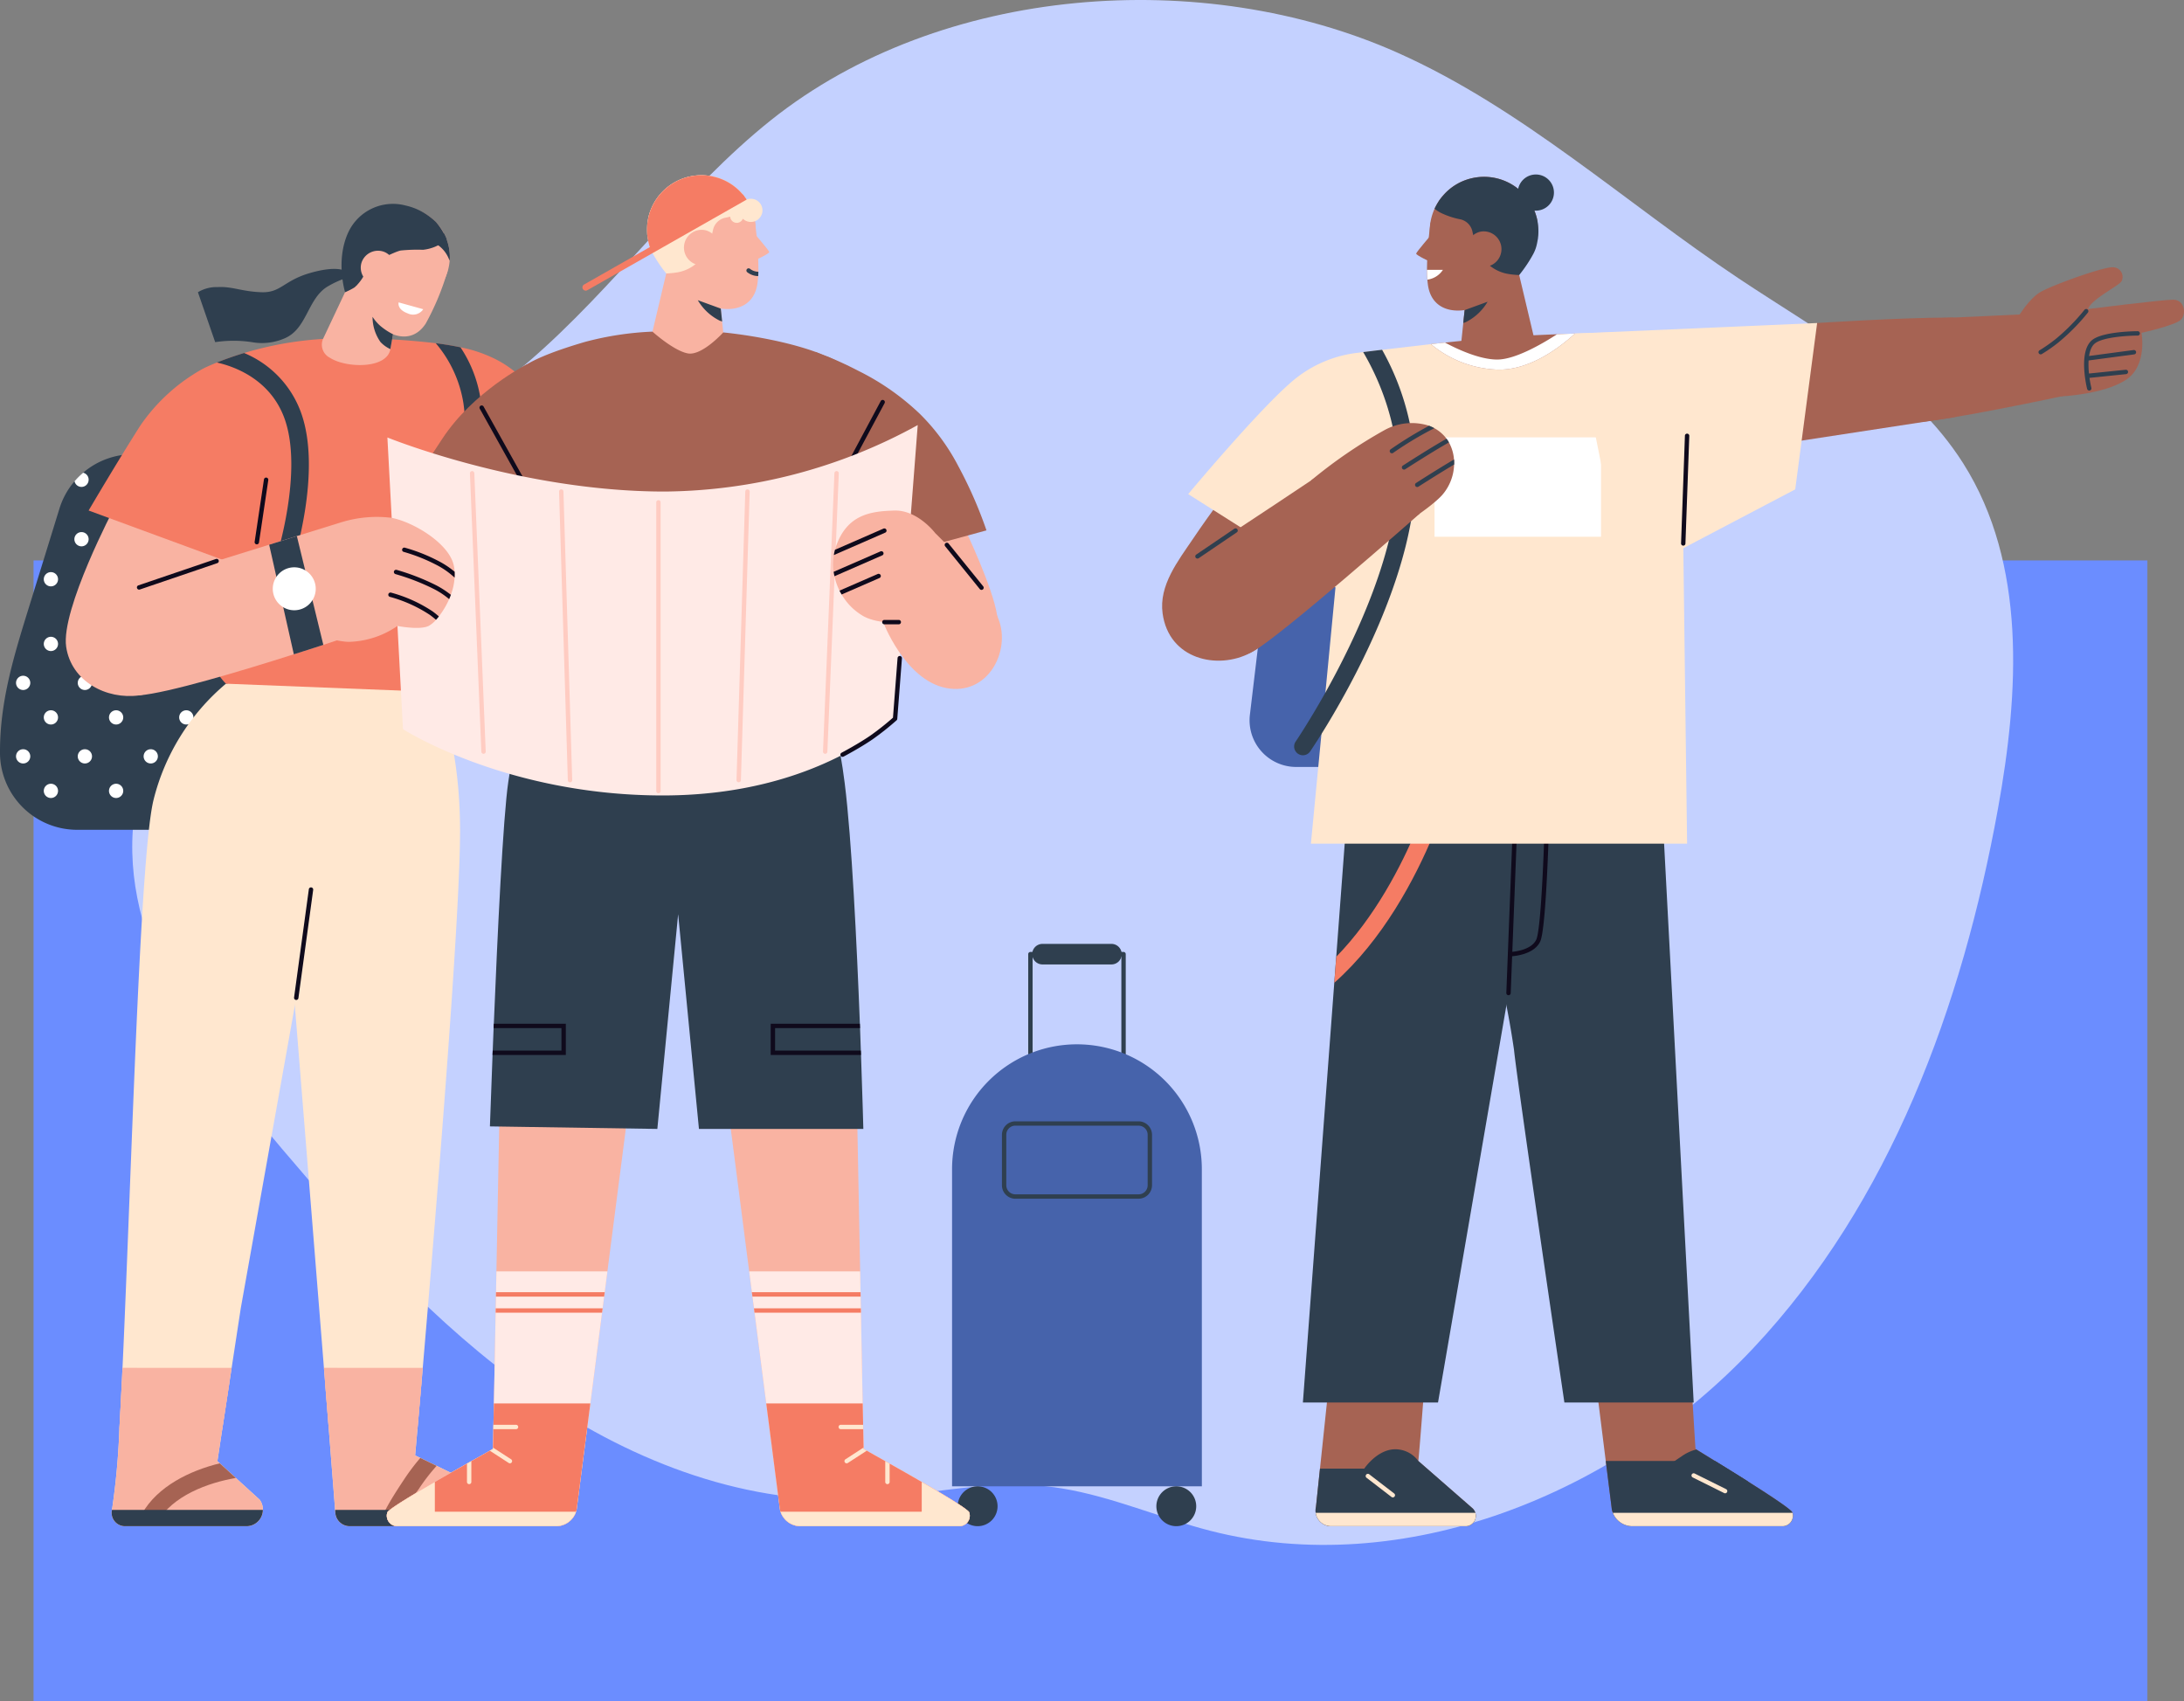 <svg xmlns="http://www.w3.org/2000/svg" xmlns:xlink="http://www.w3.org/1999/xlink" width="325.456" height="253.51" viewBox="0 0 325.456 253.51">
  <rect x="0" y="0" width="325.456" height="253.51" fill="#808080" stroke="none"/>
  <defs>
    <clipPath id="clip-path">
      <rect id="Rectángulo_38147" data-name="Rectángulo 38147" width="325.456" height="201.415" fill="none"/>
    </clipPath>
  </defs>
  <g id="_155" data-name="155" transform="translate(-1053.5 -3502.999)">
    <g id="Grupo_157610" data-name="Grupo 157610" transform="translate(793.5 258.32)">
      <g id="Grupo_85023" data-name="Grupo 85023">
        <rect id="Rectángulo_34651" data-name="Rectángulo 34651" width="315" height="170" transform="translate(265 3328.188)" fill="#6b8dff"/>
        <g id="Grupo_84254" data-name="Grupo 84254" transform="translate(267.564 3206.015)">
          <g id="Grupo_84000" data-name="Grupo 84000" transform="translate(12.141 38.664)">
            <path id="Trazado_118280" data-name="Trazado 118280" d="M150.733,260.461q-1.2-.2-2.42-.329c-9.524-1-19.038,1.6-28.608,1.95-17.246.633-34.142-6.148-48.252-16.087S45.68,223.081,34.517,209.919c-12-14.151-24.265-30.864-22.133-49.294,1.554-13.433,10.581-24.753,20.16-34.3,12.117-12.078,25.638-22.591,38.6-33.715,12.9-11.062,23.176-25.694,36.23-36.083,25.318-20.152,64.385-22.921,93.363-9.99,18.593,8.3,33.9,22.359,50.84,33.646,12.12,8.075,25.648,15.244,33.431,27.553,9.43,14.915,8.31,34.063,5.164,51.426-5.324,29.378-16.037,58.687-36.5,80.429s-52.013,34.594-80.929,27.161C165.35,264.852,158.235,261.7,150.733,260.461Z" transform="translate(-12.141 -38.664)" fill="#c4d1ff"/>
          </g>
        </g>
      </g>
    </g>
    <g id="Grupo_159104" data-name="Grupo 159104" transform="translate(1053.5 3529)">
      <g id="Grupo_159103" data-name="Grupo 159103" clip-path="url(#clip-path)">
        <path id="Trazado_136778" data-name="Trazado 136778" d="M424.161,328.017H410.282a.327.327,0,0,1-.327-.327v-17.4a.327.327,0,0,1,.327-.327h13.879a.327.327,0,0,1,.327.327v17.4a.327.327,0,0,1-.327.327m-13.552-.653h13.226V310.619H410.608Z" transform="translate(-256.732 -194.115)" fill="#2f3f4f"/>
        <path id="Trazado_136779" data-name="Trazado 136779" d="M416.824,412.655H379.6V365.4a18.61,18.61,0,0,1,18.61-18.61h0a18.61,18.61,0,0,1,18.61,18.61Z" transform="translate(-237.725 -217.178)" fill="#4663ab"/>
        <path id="Trazado_136780" data-name="Trazado 136780" d="M387.789,525.978a2.969,2.969,0,1,0-2.968,2.968,2.969,2.969,0,0,0,2.968-2.968" transform="translate(-239.133 -327.532)" fill="#2f3f4f"/>
        <path id="Trazado_136781" data-name="Trazado 136781" d="M461.054,525.978a2.969,2.969,0,1,1,2.968,2.968,2.968,2.968,0,0,1-2.968-2.968" transform="translate(-288.733 -327.532)" fill="#2f3f4f"/>
        <path id="Trazado_136782" data-name="Trazado 136782" d="M423.387,309.806h-10.2a1.531,1.531,0,1,1,0-3.061h10.2a1.531,1.531,0,1,1,0,3.061" transform="translate(-257.8 -192.097)" fill="#2f3f4f"/>
        <path id="Trazado_136783" data-name="Trazado 136783" d="M419.834,389.014H401.471a2.007,2.007,0,0,1-2-2V379.48a2.007,2.007,0,0,1,2-2h18.363a2.007,2.007,0,0,1,2,2v7.529a2.007,2.007,0,0,1-2,2m-18.363-10.885a1.354,1.354,0,0,0-1.352,1.352v7.529a1.354,1.354,0,0,0,1.352,1.352h18.363a1.353,1.353,0,0,0,1.352-1.352V379.48a1.353,1.353,0,0,0-1.352-1.352Z" transform="translate(-250.163 -236.392)" fill="#2f3f4f"/>
        <path id="Trazado_136784" data-name="Trazado 136784" d="M47.052,135.291,29.5,167.5H11.41A11.5,11.5,0,0,1,0,155.872c-.013-8.04,2.371-15.238,4.709-22.808q2.077-6.711,4.148-13.422a11.392,11.392,0,0,1,2.253-4.082,10.62,10.62,0,0,1,1.274-1.267,11.413,11.413,0,0,1,7.446-2.75h.895l.81.731,1.515,1.365Z" transform="translate(0 -69.853)" fill="#2f3f4f"/>
        <path id="Trazado_136785" data-name="Trazado 136785" d="M19.582,243.963a1.061,1.061,0,1,0-1.061,1.061,1.061,1.061,0,0,0,1.061-1.061" transform="translate(-10.934 -152.116)" fill="#fff"/>
        <path id="Trazado_136786" data-name="Trazado 136786" d="M45.577,243.963a1.061,1.061,0,1,0-1.061,1.061,1.061,1.061,0,0,0,1.061-1.061" transform="translate(-27.213 -152.116)" fill="#fff"/>
        <path id="Trazado_136787" data-name="Trazado 136787" d="M59.387,230.2a1.061,1.061,0,1,0-1.061,1.061,1.061,1.061,0,0,0,1.061-1.061" transform="translate(-35.861 -143.498)" fill="#fff"/>
        <path id="Trazado_136788" data-name="Trazado 136788" d="M33.125,230.2a1.061,1.061,0,1,0-1.061,1.061,1.061,1.061,0,0,0,1.061-1.061" transform="translate(-19.415 -143.498)" fill="#fff"/>
        <path id="Trazado_136789" data-name="Trazado 136789" d="M8.515,230.2a1.061,1.061,0,1,0-1.061,1.061A1.061,1.061,0,0,0,8.515,230.2" transform="translate(-4.003 -143.498)" fill="#fff"/>
        <path id="Trazado_136790" data-name="Trazado 136790" d="M19.582,214.669a1.061,1.061,0,1,0-1.061,1.061,1.061,1.061,0,0,0,1.061-1.061" transform="translate(-10.934 -133.771)" fill="#fff"/>
        <path id="Trazado_136791" data-name="Trazado 136791" d="M45.577,214.669a1.061,1.061,0,1,0-1.061,1.061,1.061,1.061,0,0,0,1.061-1.061" transform="translate(-27.213 -133.771)" fill="#fff"/>
        <path id="Trazado_136792" data-name="Trazado 136792" d="M59.387,200.907a1.061,1.061,0,1,0-1.061,1.061,1.061,1.061,0,0,0,1.061-1.061" transform="translate(-35.861 -125.153)" fill="#fff"/>
        <path id="Trazado_136793" data-name="Trazado 136793" d="M73.56,214.669a1.061,1.061,0,1,0-1.061,1.061,1.061,1.061,0,0,0,1.061-1.061" transform="translate(-44.737 -133.771)" fill="#fff"/>
        <path id="Trazado_136794" data-name="Trazado 136794" d="M33.125,200.907a1.061,1.061,0,1,0-1.061,1.061,1.061,1.061,0,0,0,1.061-1.061" transform="translate(-19.415 -125.153)" fill="#fff"/>
        <path id="Trazado_136795" data-name="Trazado 136795" d="M8.515,200.907a1.061,1.061,0,1,0-1.061,1.061,1.061,1.061,0,0,0,1.061-1.061" transform="translate(-4.003 -125.153)" fill="#fff"/>
        <path id="Trazado_136796" data-name="Trazado 136796" d="M19.582,185.375a1.061,1.061,0,1,0-1.061,1.061,1.061,1.061,0,0,0,1.061-1.061" transform="translate(-10.934 -115.426)" fill="#fff"/>
        <path id="Trazado_136797" data-name="Trazado 136797" d="M45.577,185.375a1.061,1.061,0,1,0-1.061,1.061,1.061,1.061,0,0,0,1.061-1.061" transform="translate(-27.213 -115.426)" fill="#fff"/>
        <path id="Trazado_136798" data-name="Trazado 136798" d="M59.387,171.613a1.061,1.061,0,1,0-1.061,1.061,1.061,1.061,0,0,0,1.061-1.061" transform="translate(-35.861 -106.807)" fill="#fff"/>
        <path id="Trazado_136799" data-name="Trazado 136799" d="M33.125,171.613a1.061,1.061,0,1,0-1.061,1.061,1.061,1.061,0,0,0,1.061-1.061" transform="translate(-19.415 -106.807)" fill="#fff"/>
        <path id="Trazado_136800" data-name="Trazado 136800" d="M19.582,159.59a1.061,1.061,0,1,0-1.061,1.061,1.061,1.061,0,0,0,1.061-1.061" transform="translate(-10.934 -99.278)" fill="#fff"/>
        <path id="Trazado_136801" data-name="Trazado 136801" d="M45.577,156.08a1.061,1.061,0,1,0-1.061,1.061,1.061,1.061,0,0,0,1.061-1.061" transform="translate(-27.213 -97.08)" fill="#fff"/>
        <path id="Trazado_136802" data-name="Trazado 136802" d="M59.387,142.319a1.061,1.061,0,1,0-1.061,1.061,1.061,1.061,0,0,0,1.061-1.061" transform="translate(-35.861 -88.462)" fill="#fff"/>
        <path id="Trazado_136803" data-name="Trazado 136803" d="M31.778,143.629a1.061,1.061,0,1,0-1.061,1.061,1.061,1.061,0,0,0,1.061-1.061" transform="translate(-18.571 -89.282)" fill="#fff"/>
        <path id="Trazado_136804" data-name="Trazado 136804" d="M45.577,126.786a1.061,1.061,0,1,0-1.061,1.061,1.061,1.061,0,0,0,1.061-1.061" transform="translate(-27.213 -78.735)" fill="#fff"/>
        <path id="Trazado_136805" data-name="Trazado 136805" d="M59.387,113.025a1.061,1.061,0,1,0-1.061,1.061,1.061,1.061,0,0,0,1.061-1.061" transform="translate(-35.861 -70.117)" fill="#fff"/>
        <path id="Trazado_136806" data-name="Trazado 136806" d="M31.821,119.932a1.061,1.061,0,0,1-2.1.235A10.617,10.617,0,0,1,31,118.9a1.058,1.058,0,0,1,.823,1.032" transform="translate(-18.615 -74.461)" fill="#fff"/>
        <path id="Trazado_136807" data-name="Trazado 136807" d="M148.067,322.6v3.3h-24.65a2.157,2.157,0,0,1-2.155-2.012c-.124-1.744-.483-6.27-.967-12.442-.176-2.188-.366-4.585-.568-7.132-.268-3.39-.562-7.06-.869-10.881-1.372-17.171-3.011-37.5-4.03-50.148-.594-7.394-.98-12.175-.98-12.175l7.23-32.33.529.118,15.087,3.3s3.161,7.341,3.161,20.09c0,11.776-2.828,47.535-4.807,71.14-.339,4.043-.653,7.733-.921,10.881-.248,2.867-.457,5.3-.62,7.132-.222,2.495-.346,3.912-.346,3.912Z" transform="translate(-71.297 -124.484)" fill="#ffe7cf"/>
        <path id="Trazado_136808" data-name="Trazado 136808" d="M78.477,194.042l-.287,1.887-5.473,44.387-8.961,50.148-1.665,10.882L61,308.478l-.725,4.762,6.309,5.754a2.463,2.463,0,0,1,.464,1.437v.059a2.448,2.448,0,0,1-2.443,2.443H46.512a1.991,1.991,0,0,1-1.947-2.43,107.28,107.28,0,0,0,1.1-12.024c.124-2.175.248-4.565.372-7.132.163-3.364.327-7.028.483-10.882,1.2-28.764,2.384-68.3,4.239-75.764a33.017,33.017,0,0,1,10.79-17.308Z" transform="translate(-27.878 -121.518)" fill="#ffe7cf"/>
        <path id="Trazado_136809" data-name="Trazado 136809" d="M117.566,300.979a.3.3,0,0,1-.044,0,.326.326,0,0,1-.28-.367l2.2-16.123a.32.32,0,0,1,.368-.28.326.326,0,0,1,.28.367l-2.2,16.124a.327.327,0,0,1-.323.283" transform="translate(-73.42 -177.979)" fill="#0f0a1c"/>
        <path id="Trazado_136810" data-name="Trazado 136810" d="M67.05,500.224v.078a2.448,2.448,0,0,1-2.443,2.423H46.515a1.989,1.989,0,0,1-1.946-2.423V500.3a107.221,107.221,0,0,0,1.1-12.024c.124-2.175.249-4.565.373-7.132H62.092L61,488.271l-.725,4.761.36.327,2.391,2.181,3.559,3.246a2.464,2.464,0,0,1,.464,1.437" transform="translate(-27.881 -301.311)" fill="#f9b3a2"/>
        <path id="Trazado_136811" data-name="Trazado 136811" d="M70.6,516.016c-4.115.7-9.451,2.632-11.711,6.616l-2.273-1.286c2.312-4.089,7.145-6.427,11.593-7.511Z" transform="translate(-35.457 -321.786)" fill="#a66353"/>
        <path id="Trazado_136812" data-name="Trazado 136812" d="M157.917,499.427v3.3h-24.65a2.157,2.157,0,0,1-2.155-2.012c-.007-.124-.02-.261-.026-.411-.092-1.228-.261-3.37-.484-6.185-.13-1.711-.287-3.677-.457-5.845-.065-.791-.13-1.6-.2-2.443-.118-1.489-.242-3.057-.372-4.69h14.4c-.065.745-.124,1.463-.183,2.149-.17,1.947-.32,3.625-.438,4.984-.144,1.639-.248,2.815-.3,3.429-.033.32-.046.483-.046.483l.764.372,2.436,1.182Z" transform="translate(-81.147 -301.311)" fill="#f9b3a2"/>
        <path id="Trazado_136813" data-name="Trazado 136813" d="M160.669,512.867a28.639,28.639,0,0,0-2.658,3.449,30.57,30.57,0,0,0-2.835,4.716l-.751-.268-1.763-.431c.085-.333.555-1.535,3.174-5.467a31.958,31.958,0,0,1,2.4-3.181Z" transform="translate(-95.604 -320.44)" fill="#a66353"/>
        <path id="Trazado_136814" data-name="Trazado 136814" d="M44.569,532.411H67.05a2.448,2.448,0,0,1-2.443,2.423H46.515a1.989,1.989,0,0,1-1.947-2.423" transform="translate(-27.881 -333.42)" fill="#2f3f4f"/>
        <path id="Trazado_136815" data-name="Trazado 136815" d="M160.445,532.411v2.423H135.8a2.157,2.157,0,0,1-2.155-2.012c-.007-.124-.02-.261-.026-.411Z" transform="translate(-83.675 -333.42)" fill="#2f3f4f"/>
        <path id="Trazado_136816" data-name="Trazado 136816" d="M128.051,71.138l-4.866,47.189L84.043,116.78a7.586,7.586,0,0,1-2.229-4.864c-.338-4.04.916-10.169-.135-14.978-1.881-8.569-1.065-27.092-1.065-27.092s.731-.379,2.071-.921c1.019-.4,2.4-.915,4.062-1.417a51.127,51.127,0,0,1,14.33-2.188,108.069,108.069,0,0,1,14.232.725c1.372.176,2.6.385,3.684.614a19.938,19.938,0,0,1,4.4,1.378,15.793,15.793,0,0,1,4.657,3.1" transform="translate(-50.374 -40.905)" fill="#f57c64"/>
        <path id="Trazado_136817" data-name="Trazado 136817" d="M180.013,85.64l-2.488-.79a23.8,23.8,0,0,0,.333-8.654,18.226,18.226,0,0,0-4.121-8.935c1.372.176,2.6.385,3.684.614a19.014,19.014,0,0,1,3.037,8.034c.673,6.114-.4,9.588-.444,9.732" transform="translate(-108.801 -42.122)" fill="#2f3f4f"/>
        <path id="Trazado_136818" data-name="Trazado 136818" d="M97.689,102.814,95.207,102c.046-.13,4.219-13.148,1.313-21.109-2.175-5.957-7.714-7.779-10.072-8.3,1.019-.4,2.4-.914,4.063-1.417A15.2,15.2,0,0,1,98.976,80c3.22,8.811-1.1,22.246-1.287,22.814" transform="translate(-54.138 -44.574)" fill="#2f3f4f"/>
        <path id="Trazado_136819" data-name="Trazado 136819" d="M365.574,140.968s4.26,8.835,4.883,13.114-4.666,7.024-5.645,6.7-10.559-12.3-10.559-12.3l6.967-6.749Z" transform="translate(-221.849 -88.28)" fill="#f9b3a2"/>
        <path id="Trazado_136820" data-name="Trazado 136820" d="M325.21,70.749a12.7,12.7,0,0,0,1.811.7q2.323.953,4.553,2.114a37.067,37.067,0,0,1,9.172,6.423,31.1,31.1,0,0,1,5.712,7.761,64.143,64.143,0,0,1,4.141,9.4c0,.009.061.189.062.189L330.4,102.871,326.05,84.692Z" transform="translate(-203.661 -44.306)" fill="#a66353"/>
        <path id="Trazado_136821" data-name="Trazado 136821" d="M321.517,406.793h-23.65a3.143,3.143,0,0,1-3.063-2.482l-4.585-35.485-5.062-39.175,20.816-1.7s.418,22.024.784,40.874c.261,14.088.5,26.413.522,26.452.033.072,15.42,8.523,15.734,9.471.006.013.006.026.013.039a1.56,1.56,0,0,1-1.509,2.005" transform="translate(-178.578 -205.379)" fill="#f9b3a2"/>
        <path id="Trazado_136822" data-name="Trazado 136822" d="M330,475.279h-23.65a3.143,3.143,0,0,1-3.063-2.482l-2.044-15.806L299.5,443.464l-.085-.653-.229-1.744-.085-.653-.4-3.1h16.538c.019,1.045.039,2.083.059,3.1,0,.222.006.438.013.653.006.588.019,1.169.033,1.744,0,.222.007.438.013.653.1,5.238.183,9.961.261,13.527.085,4.16.137,6.753.144,6.773.033.072,15.42,8.523,15.734,9.471.006.013.006.026.013.039A1.56,1.56,0,0,1,330,475.279" transform="translate(-187.059 -273.864)" fill="#ffeae6"/>
        <path id="Trazado_136823" data-name="Trazado 136823" d="M334.255,508.252h-23.65a3.128,3.128,0,0,1-2.972-2.155,2.662,2.662,0,0,1-.092-.327L305.5,489.964h14.375c.026,1.2.046,2.266.065,3.181.006.229.006.444.013.653.026,1.391.046,2.338.059,2.737a.993.993,0,0,0,.007.2c.006.007.17.1.463.268.549.314,1.535.869,2.75,1.554.209.118.431.242.653.372,1.45.816,3.141,1.776,4.787,2.73,3.579,2.07,6.936,4.108,7.08,4.546.006.013.006.026.013.039a1.56,1.56,0,0,1-1.509,2.005" transform="translate(-191.316 -306.837)" fill="#f57c64"/>
        <path id="Trazado_136824" data-name="Trazado 136824" d="M315.977,446.266H299.851l-.085-.653h16.2c0,.222.006.437.013.653" transform="translate(-187.727 -279.063)" fill="#f57c64"/>
        <path id="Trazado_136825" data-name="Trazado 136825" d="M316.548,452.679H300.69l-.085-.653h15.93c0,.222.006.437.013.653" transform="translate(-188.252 -283.079)" fill="#f57c64"/>
        <path id="Trazado_136826" data-name="Trazado 136826" d="M337.834,527.852h-23.65a3.128,3.128,0,0,1-2.972-2.155H332.25v-4.435c3.579,2.07,6.936,4.108,7.08,4.546.006.013.006.026.013.039a1.56,1.56,0,0,1-1.509,2.005" transform="translate(-194.895 -326.438)" fill="#ffe7cf"/>
        <path id="Trazado_136827" data-name="Trazado 136827" d="M353.6,513.333v2.73a.326.326,0,0,1-.653,0v-3.1c.209.117.431.241.653.372" transform="translate(-221.029 -321.239)" fill="#ffe7cf"/>
        <path id="Trazado_136828" data-name="Trazado 136828" d="M337.987,499.127h-3.364a.327.327,0,0,1,0-.653h3.351c.007.229.007.444.013.653" transform="translate(-209.352 -312.167)" fill="#ffe7cf"/>
        <path id="Trazado_136829" data-name="Trazado 136829" d="M340.016,508.014l-2.822,1.829a.326.326,0,0,1-.353-.549l2.7-1.75a1.055,1.055,0,0,0,.006.2c.007.007.17.1.464.268" transform="translate(-210.852 -317.847)" fill="#ffe7cf"/>
        <path id="Trazado_136830" data-name="Trazado 136830" d="M155.785,406.793h23.65a3.143,3.143,0,0,0,3.063-2.482l4.585-35.485,5.062-39.175-20.816-1.7s-.418,22.024-.784,40.874c-.261,14.088-.5,26.413-.523,26.452-.033.072-15.42,8.523-15.734,9.471-.006.013-.006.026-.013.039a1.56,1.56,0,0,0,1.509,2.005" transform="translate(-96.569 -205.379)" fill="#f9b3a2"/>
        <path id="Trazado_136831" data-name="Trazado 136831" d="M155.785,475.279h23.65A3.143,3.143,0,0,0,182.5,472.8l2.044-15.806,1.744-13.527.085-.653.229-1.744.085-.653.4-3.1H170.545c-.019,1.045-.039,2.083-.059,3.1,0,.222-.006.438-.013.653-.006.588-.019,1.169-.033,1.744,0,.222-.007.438-.013.653-.1,5.238-.183,9.961-.261,13.527-.085,4.16-.137,6.753-.144,6.773-.033.072-15.42,8.523-15.734,9.471-.006.013-.006.026-.013.039a1.56,1.56,0,0,0,1.509,2.005" transform="translate(-96.569 -273.864)" fill="#ffeae6"/>
        <path id="Trazado_136832" data-name="Trazado 136832" d="M155.785,508.252h23.65a3.128,3.128,0,0,0,2.972-2.155,2.667,2.667,0,0,0,.092-.327l2.044-15.806H170.167c-.026,1.2-.046,2.266-.065,3.181-.006.229-.006.444-.013.653-.026,1.391-.046,2.338-.059,2.737a1,1,0,0,1-.007.2c-.006.007-.17.1-.463.268-.549.314-1.535.869-2.75,1.554-.209.118-.431.242-.653.372-1.45.816-3.141,1.776-4.787,2.73-3.579,2.07-6.936,4.108-7.08,4.546-.006.013-.006.026-.013.039a1.56,1.56,0,0,0,1.509,2.005" transform="translate(-96.569 -306.837)" fill="#f57c64"/>
        <path id="Trazado_136833" data-name="Trazado 136833" d="M197.735,446.266h16.126l.085-.653h-16.2c0,.222-.007.437-.013.653" transform="translate(-123.83 -279.063)" fill="#f57c64"/>
        <path id="Trazado_136834" data-name="Trazado 136834" d="M197.613,452.679h15.858l.085-.653h-15.93c0,.222-.007.437-.013.653" transform="translate(-123.754 -283.079)" fill="#f57c64"/>
        <path id="Trazado_136835" data-name="Trazado 136835" d="M155.785,527.852h23.65a3.128,3.128,0,0,0,2.972-2.155H161.369v-4.435c-3.579,2.07-6.936,4.108-7.08,4.546-.006.013-.006.026-.013.039a1.56,1.56,0,0,0,1.509,2.005" transform="translate(-96.569 -326.438)" fill="#ffe7cf"/>
        <path id="Trazado_136836" data-name="Trazado 136836" d="M186.184,513.333v2.73a.326.326,0,0,0,.653,0v-3.1c-.209.117-.431.241-.653.372" transform="translate(-116.597 -321.239)" fill="#ffe7cf"/>
        <path id="Trazado_136837" data-name="Trazado 136837" d="M196.7,499.127h3.363a.327.327,0,1,0,0-.653h-3.35c-.007.229-.007.444-.013.653" transform="translate(-123.185 -312.167)" fill="#ffe7cf"/>
        <path id="Trazado_136838" data-name="Trazado 136838" d="M195.289,508.014l2.821,1.829a.326.326,0,0,0,.353-.549l-2.7-1.75a1,1,0,0,1-.007.2c-.006.007-.17.1-.463.268" transform="translate(-122.299 -317.847)" fill="#ffe7cf"/>
        <path id="Trazado_136839" data-name="Trazado 136839" d="M250.965,271.355H226.473l-3.1-32-3.1,32-24.95-.379s.15-4.389.392-10.639c.006-.216.019-.431.026-.653.039-1.071.085-2.195.131-3.351.013-.215.019-.437.033-.653.536-13.134,1.372-30.763,2.162-36.086,1.306-8.818,3.265-13.389,3.265-13.389h42.78s2.515,1.136,4.082,13.638c1.045,8.308,1.8,23.957,2.26,35.838.007.222.013.438.026.653q.059,1.744.118,3.351c.006.222.019.438.026.653.229,6.5.346,11.018.346,11.018" transform="translate(-122.317 -129.135)" fill="#2f3f4f"/>
        <path id="Trazado_136840" data-name="Trazado 136840" d="M274.033,10.127a8.107,8.107,0,0,1-8.244,6.37,7.934,7.934,0,0,1-1.4-.179,8.122,8.122,0,0,1-2.888-1.255c-.109-.074-.21-.146-.309-.226s-.193-.15-.284-.229a9.037,9.037,0,0,1-2.7-7.928A8.1,8.1,0,0,1,273.5,5.048l0,.008a8.052,8.052,0,0,1,.718,2.984.208.208,0,0,1,0,.059,8.233,8.233,0,0,1-.184,2.028" transform="translate(-161.61 -0.189)" fill="#f9b3a2"/>
        <path id="Trazado_136841" data-name="Trazado 136841" d="M278.513,26.072c-.007.222-.013.438-.026.647-.026.385-.065.751-.111,1.1-.614,4.265-4.971,4.65-8.752,2.632a12.91,12.91,0,0,1-5.349-6.081s6.773-3.827,7.674-3.893a60.265,60.265,0,0,0,6.022-1.985,49.8,49.8,0,0,1,.542,7.583" transform="translate(-165.5 -11.579)" fill="#f9b3a2"/>
        <path id="Trazado_136842" data-name="Trazado 136842" d="M270.148,48.048l-5.223,3.284-5.946-3.3,2.58-10.888.033-.163.072-.274.078-.326,1.326.431,2.926.928,3.181,1.019.157,1.5.15,1.437.111,1.065.111,1.025.091.9Z" transform="translate(-162.185 -22.785)" fill="#f9b3a2"/>
        <path id="Trazado_136843" data-name="Trazado 136843" d="M273.288,4.741c-.1-.183-.189-.353-.287-.516a2.156,2.156,0,0,1-.124-.2c-.019-.033-.046-.065-.065-.1-.033-.052-.065-.1-.1-.157a2.267,2.267,0,0,0-.183-.235,4.3,4.3,0,0,0-.313-.385A7.928,7.928,0,0,0,267.782.49a8.1,8.1,0,0,0-9.634,6.192,8.325,8.325,0,0,0-.163,2.3,1.582,1.582,0,0,0,.033.3,1.612,1.612,0,0,0,.033.3c.013.072.026.15.046.229a7.863,7.863,0,0,0,.189.882c.026.1.059.209.1.32.033.092.072.189.111.287a5.693,5.693,0,0,0,.294.607,21.216,21.216,0,0,0,2.038,3.031,13.007,13.007,0,0,0,1.757-.183,5.886,5.886,0,0,0,3.593-2.214,8.246,8.246,0,0,0,1.182-2.345c.078-.222.176-.595.274-1.006.059-.261.124-.536.183-.81a2.36,2.36,0,0,1,1.894-1.763h.006a11.829,11.829,0,0,0,2.678-.888,4.529,4.529,0,0,0,1.039-.673l.006-.007c-.052-.1-.1-.215-.15-.307" transform="translate(-161.55 -0.189)" fill="#ffe7cf"/>
        <path id="Trazado_136844" data-name="Trazado 136844" d="M298.2,11.4a1.728,1.728,0,1,1-1.728-1.728A1.728,1.728,0,0,1,298.2,11.4" transform="translate(-184.58 -6.056)" fill="#ffe7cf"/>
        <path id="Trazado_136845" data-name="Trazado 136845" d="M293.084,15.015a.98.98,0,1,1-.98-.98.979.979,0,0,1,.98.98" transform="translate(-182.315 -8.789)" fill="#ffe7cf"/>
        <path id="Trazado_136846" data-name="Trazado 136846" d="M272.525,3.533,258.5,11.3c-.039-.1-.078-.2-.111-.287-.039-.111-.072-.216-.1-.32a7.778,7.778,0,0,1-.19-.882c-.019-.078-.033-.157-.046-.228a1.61,1.61,0,0,1-.033-.3,1.579,1.579,0,0,1-.033-.3,8.324,8.324,0,0,1,.163-2.3A8.1,8.1,0,0,1,267.783.49a7.927,7.927,0,0,1,4.428,2.658,4.194,4.194,0,0,1,.314.385" transform="translate(-161.55 -0.189)" fill="#f57c64"/>
        <path id="Trazado_136847" data-name="Trazado 136847" d="M300.257,22.89s2.357,2.738,2.407,2.992-2.227,1.287-2.227,1.287Z" transform="translate(-188.034 -14.335)" fill="#f9b3a2"/>
        <path id="Trazado_136848" data-name="Trazado 136848" d="M277.782,25.5a2.646,2.646,0,1,1-1.963-3.372,2.764,2.764,0,0,1,1.963,3.372" transform="translate(-170.688 -13.822)" fill="#f9b3a2"/>
        <path id="Trazado_136849" data-name="Trazado 136849" d="M281.844,53.286a3.8,3.8,0,0,1-.379-.131,7.784,7.784,0,0,1-3.246-3.037l3.422,1.248.111,1.026Z" transform="translate(-174.233 -31.386)" fill="#2f3f4f"/>
        <path id="Trazado_136850" data-name="Trazado 136850" d="M256.688,8.694a.2.2,0,0,1-.046.033l-13.977,7.949L232.953,22.2a.482.482,0,0,1-.242.065.5.5,0,0,1-.431-.248.492.492,0,0,1,.189-.666l9.791-5.572,13.827-7.863a4.2,4.2,0,0,1,.314.385,2.178,2.178,0,0,1,.183.235c.039.052.072.1.1.157" transform="translate(-145.426 -4.958)" fill="#f57c64"/>
        <path id="Trazado_136851" data-name="Trazado 136851" d="M224.6,62.648s3.175,2.865,5.278,3.246,5.275-3.127,5.275-3.127,9.8.887,16.15,3.889c6.145,2.907,7.853,4.458,7.853,4.458l-6.328,50.079-48.986-1.96s-1.088-48.223.109-50.074,5.831-3.583,10.566-4.971A46.118,46.118,0,0,1,224.6,62.648" transform="translate(-127.373 -39.233)" fill="#a66353"/>
        <path id="Trazado_136852" data-name="Trazado 136852" d="M181.758,75.775s-7.945,4.009-12.572,11.085c-4.213,6.444-4.245,6.422-4.245,6.422l14.913,4.243s3.81-4.9,4.028-6.311,3.483-8.164,3.157-9.906-5.28-5.533-5.28-5.533" transform="translate(-103.293 -47.454)" fill="#a66353"/>
        <path id="Trazado_136853" data-name="Trazado 136853" d="M331.614,104.357a.327.327,0,0,1-.288-.481l7.379-13.794a.327.327,0,1,1,.576.308L331.9,104.184a.327.327,0,0,1-.288.172" transform="translate(-207.467 -56.305)" fill="#0f0a1c"/>
        <path id="Trazado_136854" data-name="Trazado 136854" d="M201.495,110.65a.326.326,0,0,1-.286-.167L191.194,92.52a.327.327,0,0,1,.57-.318l10.015,17.962a.327.327,0,0,1-.285.486" transform="translate(-119.708 -57.636)" fill="#0f0a1c"/>
        <path id="Trazado_136855" data-name="Trazado 136855" d="M154.456,101.749s19.787,8.056,41.3,8.056A79.408,79.408,0,0,0,233.485,99.9l-3.374,43.76s-11.2,11.43-34.609,11.43-38.723-9.881-38.723-9.881Z" transform="translate(-96.727 -62.561)" fill="#ffeae6"/>
        <path id="Trazado_136856" data-name="Trazado 136856" d="M335.394,207.029a.327.327,0,0,1-.152-.616c.025-.013,2.46-1.3,4.244-2.524a39.714,39.714,0,0,0,3.417-2.7l.684-8.873a.327.327,0,1,1,.651.05l-.694,9a.326.326,0,0,1-.107.218,40.826,40.826,0,0,1-3.581,2.838c-1.815,1.248-4.285,2.551-4.309,2.563a.321.321,0,0,1-.152.038" transform="translate(-209.834 -120.249)" fill="#0f0a1c"/>
        <path id="Trazado_136857" data-name="Trazado 136857" d="M293.982,169.181h-.01a.327.327,0,0,1-.317-.337l1.306-43a.331.331,0,0,1,.337-.317.327.327,0,0,1,.317.336l-1.306,43a.327.327,0,0,1-.326.316" transform="translate(-183.9 -78.612)" fill="#ffccc2"/>
        <path id="Trazado_136858" data-name="Trazado 136858" d="M328.465,160.374h-.014a.327.327,0,0,1-.313-.34l1.7-41.475a.323.323,0,0,1,.339-.313.327.327,0,0,1,.313.34l-1.7,41.475a.327.327,0,0,1-.326.313" transform="translate(-205.495 -74.051)" fill="#ffccc2"/>
        <path id="Trazado_136859" data-name="Trazado 136859" d="M261.98,173.549a.327.327,0,0,1-.327-.327v-43a.327.327,0,1,1,.653,0v43a.327.327,0,0,1-.327.327" transform="translate(-163.859 -81.347)" fill="#ffccc2"/>
        <path id="Trazado_136860" data-name="Trazado 136860" d="M224.531,169.181a.327.327,0,0,1-.326-.316l-1.306-43a.327.327,0,0,1,.317-.336.324.324,0,0,1,.336.317l1.306,43a.327.327,0,0,1-.317.337Z" transform="translate(-139.589 -78.612)" fill="#ffccc2"/>
        <path id="Trazado_136861" data-name="Trazado 136861" d="M189.393,160.374a.327.327,0,0,1-.326-.313l-1.7-41.475a.326.326,0,1,1,.652-.027l1.7,41.475a.327.327,0,0,1-.313.34Z" transform="translate(-117.338 -74.051)" fill="#ffccc2"/>
        <path id="Trazado_136862" data-name="Trazado 136862" d="M348.557,150.154s-8.353,1.561-11.894-.451a8.816,8.816,0,0,1-3.226-3.22c-.118-.189-.222-.379-.32-.575a9.135,9.135,0,0,1-.751-2.149c-.052-.222-.092-.438-.124-.66a8.158,8.158,0,0,1,.033-2.488,5.56,5.56,0,0,1,.17-.79c.039-.157.085-.307.137-.457,1.659-4.84,5.225-5.284,8.707-5.388s6.1,3.371,6.1,3.371Z" transform="translate(-208.015 -83.9)" fill="#f9b3a2"/>
        <path id="Trazado_136863" data-name="Trazado 136863" d="M359.749,143s6.912,6.477,9.409,12.763c1.905,4.8-1.571,11.512-7.776,10.314s-9.477-10.008-9.477-10.008,1.531-7.953,2.837-8.824S359.749,143,359.749,143" transform="translate(-220.379 -89.555)" fill="#f9b3a2"/>
        <path id="Trazado_136864" data-name="Trazado 136864" d="M320.735,343.235H307.28v-4.657h13.285c.006.222.013.438.026.653H307.933v3.35h12.775c.007.222.02.438.026.653" transform="translate(-192.432 -212.033)" fill="#0f0a1c"/>
        <path id="Trazado_136865" data-name="Trazado 136865" d="M207.294,338.578v4.657H196.367c.006-.216.019-.431.026-.653h10.248v-3.351H196.524c.013-.215.019-.437.033-.653Z" transform="translate(-122.974 -212.033)" fill="#0f0a1c"/>
        <path id="Trazado_136866" data-name="Trazado 136866" d="M340.117,141.736l-7.655,3.344a5.446,5.446,0,0,1,.17-.79l7.224-3.155a.329.329,0,0,1,.431.17.325.325,0,0,1-.17.431" transform="translate(-208.203 -88.369)" fill="#0f0a1c"/>
        <path id="Trazado_136867" data-name="Trazado 136867" d="M339.638,150.781,332.5,153.9c-.052-.222-.092-.438-.124-.66l7-3.05a.325.325,0,0,1,.261.594" transform="translate(-208.148 -94.036)" fill="#0f0a1c"/>
        <path id="Trazado_136868" data-name="Trazado 136868" d="M340.673,159.828l-5.637,2.456c-.118-.189-.222-.379-.32-.575l5.7-2.482a.337.337,0,0,1,.431.17.328.328,0,0,1-.17.431" transform="translate(-209.614 -99.7)" fill="#0f0a1c"/>
        <path id="Trazado_136869" data-name="Trazado 136869" d="M382.133,153.833a.326.326,0,0,1-.254-.121l-5.162-6.379a.326.326,0,1,1,.508-.411l5.162,6.379a.326.326,0,0,1-.253.532" transform="translate(-235.871 -91.933)" fill="#0f0a1c"/>
        <path id="Trazado_136870" data-name="Trazado 136870" d="M354.2,178.236h-2.149a.326.326,0,1,1,0-.653H354.2a.326.326,0,1,1,0,.653" transform="translate(-220.265 -111.21)" fill="#0f0a1c"/>
        <path id="Trazado_136871" data-name="Trazado 136871" d="M299.38,37.921c-.007.222-.013.438-.026.647a2.716,2.716,0,0,1-1.646-.588.323.323,0,0,1-.033-.457.329.329,0,0,1,.463-.033,2.061,2.061,0,0,0,1.241.431" transform="translate(-186.367 -23.428)" fill="#2f3f4f"/>
        <path id="Trazado_136872" data-name="Trazado 136872" d="M154.553,20.386v.007a4.274,4.274,0,0,1-.026.5,7.263,7.263,0,0,1-.536,2.266.223.223,0,0,1-.019.052,7.571,7.571,0,0,1-.947,1.62,7.45,7.45,0,0,1-9.353,2.116,7.176,7.176,0,0,1-1.1-.692,7.486,7.486,0,0,1-1.927-2.169c-.059-.1-.118-.2-.17-.307a3.267,3.267,0,0,1-.15-.3,8.334,8.334,0,0,1,.83-7.674,7.456,7.456,0,0,1,10.45-1.424,7.259,7.259,0,0,1,2.064,2.436,7.413,7.413,0,0,1,.882,3.566" transform="translate(-87.521 -8.054)" fill="#f9b3a2"/>
        <path id="Trazado_136873" data-name="Trazado 136873" d="M176.205,27.018v.007a4.274,4.274,0,0,1-.026.5c-.039-.085-.078-.17-.117-.261a4.618,4.618,0,0,0-1.731-2.129,5.734,5.734,0,0,1,.49-1.522,1.441,1.441,0,0,1,.5-.163,7.413,7.413,0,0,1,.882,3.566" transform="translate(-109.174 -14.687)" fill="#2f3f4f"/>
        <path id="Trazado_136874" data-name="Trazado 136874" d="M155.516,36.9a38.5,38.5,0,0,1-3.289,7.948c-2.17,3.318-5.962,1.95-8.334-1.21a11.863,11.863,0,0,1-2.1-7.15s7.145-.566,7.922-.27a55.412,55.412,0,0,0,5.8.682" transform="translate(-88.79 -22.626)" fill="#f9b3a2"/>
        <path id="Trazado_136875" data-name="Trazado 136875" d="M139.511,47.547l-.627,3.553-.392,2.215c-.533,3.009-6.652,2.823-8.992,1.3a2.187,2.187,0,0,1-1.006-2.906l3.245-6.878,2.077-1.247Z" transform="translate(-80.317 -27.294)" fill="#f9b3a2"/>
        <path id="Trazado_136876" data-name="Trazado 136876" d="M162.564,52.008,158.9,50.991s-.3,1.028,1.338,1.631a1.82,1.82,0,0,0,2.329-.614" transform="translate(-99.495 -31.933)" fill="#fff"/>
        <path id="Trazado_136877" data-name="Trazado 136877" d="M151.846,17.04a6.385,6.385,0,0,1-3.532,1.534,24.623,24.623,0,0,0-3.311.106c-.983.182-4.842,2.138-5.044,2.658a6.459,6.459,0,0,1-1.837,2.834,9,9,0,0,1-1.421.717s-1.461-4.746.482-8.922a7.337,7.337,0,0,1,8.495-4,9.417,9.417,0,0,1,4.569,2.473,9.08,9.08,0,0,1,1.6,2.6" transform="translate(-85.278 -7.354)" fill="#2f3f4f"/>
        <path id="Trazado_136878" data-name="Trazado 136878" d="M143.884,32.132a2.538,2.538,0,1,0,3.295-1.6,2.59,2.59,0,0,0-3.295,1.6" transform="translate(-90 -19.028)" fill="#f9b3a2"/>
        <path id="Trazado_136879" data-name="Trazado 136879" d="M151.587,59.34l-.392,2.214a4.684,4.684,0,0,1-1.476-1.058,6.5,6.5,0,0,1-1.182-3.755,6.409,6.409,0,0,0,1.084,1.286,9.579,9.579,0,0,0,1.966,1.313" transform="translate(-93.021 -35.534)" fill="#2f3f4f"/>
        <path id="Trazado_136880" data-name="Trazado 136880" d="M100.718,37.9s-1.232-.773-5.151.37-4.286,2.959-7.225,2.847-4.327-.887-6.491-.765a5.367,5.367,0,0,0-2.939.765l2.572,7.44a18.26,18.26,0,0,1,5.47,0,8.474,8.474,0,0,0,4.935-.592c3.26-1.426,3.336-5.728,6.209-7.613a13.918,13.918,0,0,1,3.021-1.388Z" transform="translate(-49.418 -23.575)" fill="#2f3f4f"/>
        <path id="Trazado_136881" data-name="Trazado 136881" d="M33.465,132.81s-8,15.185-7.185,20.737c.761,5.175,5.986,7.9,10.877,7.243,4.955-.67,8.186-8.02,10.258-11.9,1.79-3.35,3.44-6.786,4.937-10.278l.027-.064Z" transform="translate(-16.421 -83.172)" fill="#f9b3a2"/>
        <path id="Trazado_136882" data-name="Trazado 136882" d="M52.37,77.426a27.39,27.39,0,0,0-9.28,8.4c-3.429,5.361-7.756,12.733-7.756,12.733l25.8,9.487V86.451c0-.326-8.763-9.025-8.763-9.025" transform="translate(-22.128 -48.488)" fill="#f57c64"/>
        <path id="Trazado_136883" data-name="Trazado 136883" d="M82.645,147.858v7.7s-1.581.536-4.049,1.346c-.059.019-.124.039-.189.065-.882.281-1.868.6-2.926.94-.412.13-.842.268-1.28.4-7.8,2.482-18.8,5.787-23.049,6.12-6.878.542,2.142-17.093,2.142-17.093l17.229-5.356,1.006-.314,3.122-.973,6.662-2.07Z" transform="translate(-30.414 -86.816)" fill="#f9b3a2"/>
        <path id="Trazado_136884" data-name="Trazado 136884" d="M54.909,157.816a.327.327,0,0,1-.105-.636l11.571-3.935a.327.327,0,0,1,.21.618L55.014,157.8a.316.316,0,0,1-.105.018" transform="translate(-34.182 -95.958)" fill="#0f0a1c"/>
        <path id="Trazado_136885" data-name="Trazado 136885" d="M139.048,144.6a7.766,7.766,0,0,1-.007.875,8.911,8.911,0,0,1-.555,2.56q-.117.333-.255.647a12.188,12.188,0,0,1-1.535,2.58c-.144.183-.281.346-.425.5a4,4,0,0,1-1.1.921c-1.358.653-4.644,0-4.644,0a13.357,13.357,0,0,1-7.283,2.371c-3.8-.137-9.614-3.148-9.392-4.128s8.341-13.7,8.341-13.7a17.892,17.892,0,0,1,7.472-.653c3.331.653,8.608,3.866,9.262,7.132a7.145,7.145,0,0,1,.117.9" transform="translate(-71.298 -85.411)" fill="#f9b3a2"/>
        <path id="Trazado_136886" data-name="Trazado 136886" d="M168.151,152.35a7.762,7.762,0,0,1-.007.875,12.029,12.029,0,0,0-2.782-1.933,26.033,26.033,0,0,0-4.794-1.9.316.316,0,0,1-.235-.392.325.325,0,0,1,.4-.235,25.425,25.425,0,0,1,4.931,1.947,13.2,13.2,0,0,1,2.488,1.639" transform="translate(-100.401 -93.156)" fill="#0f0a1c"/>
        <path id="Trazado_136887" data-name="Trazado 136887" d="M165.531,161.322q-.118.333-.255.647a11.951,11.951,0,0,0-2.2-1.47,33.075,33.075,0,0,0-5.8-2.26.337.337,0,0,1-.228-.405.331.331,0,0,1,.4-.228,34.276,34.276,0,0,1,5.931,2.318,13.5,13.5,0,0,1,2.149,1.4" transform="translate(-98.343 -98.693)" fill="#0f0a1c"/>
        <path id="Trazado_136888" data-name="Trazado 136888" d="M162.352,170.229c-.144.183-.281.346-.425.5-.261-.229-.562-.47-.895-.718a20.588,20.588,0,0,0-5.97-2.7.327.327,0,0,1,.163-.634,21.041,21.041,0,0,1,6.2,2.8,11.869,11.869,0,0,1,.927.751" transform="translate(-96.954 -104.373)" fill="#0f0a1c"/>
        <path id="Trazado_136889" data-name="Trazado 136889" d="M115.387,160.373c-.059.02-.124.039-.189.065-.882.281-1.868.6-2.926.94-.411.131-.842.268-1.28.405l-3.677-16.329,1.006-.314,3.122-.973Z" transform="translate(-67.205 -90.285)" fill="#2f3f4f"/>
        <path id="Trazado_136890" data-name="Trazado 136890" d="M115.159,159.809a3.2,3.2,0,1,0-3.2,3.2,3.2,3.2,0,0,0,3.2-3.2" transform="translate(-68.11 -98.076)" fill="#fff"/>
        <path id="Trazado_136891" data-name="Trazado 136891" d="M101.848,130.757a.357.357,0,0,1-.049,0,.327.327,0,0,1-.275-.372l1.388-9.307a.327.327,0,0,1,.646.1l-1.388,9.307a.326.326,0,0,1-.323.278" transform="translate(-63.577 -75.649)" fill="#0f0a1c"/>
        <path id="Trazado_136892" data-name="Trazado 136892" d="M48.051,475.757c-.155,3.328-.311,6.412-.467,9.144H62.92l1.4-9.144Z" transform="translate(-29.799 -297.94)" fill="#f9b3a2"/>
        <path id="Trazado_136893" data-name="Trazado 136893" d="M129.149,475.757c.264,3.3.509,6.391.728,9.144H143.09c.2-2.252.471-5.387.792-9.144Z" transform="translate(-80.879 -297.94)" fill="#f9b3a2"/>
        <path id="Trazado_136894" data-name="Trazado 136894" d="M500.062,157.542l-1.8,15.088a6.951,6.951,0,0,0,6.9,7.772h14.053l4.34-33.3Z" transform="translate(-312.005 -92.119)" fill="#4663ab"/>
        <path id="Trazado_136895" data-name="Trazado 136895" d="M548.391,492.1a1.527,1.527,0,0,1-1.528,1.535H526.831a2.316,2.316,0,0,1-2.26-2.848l.6-5.728,1.94-18.438,13.768,4.174s-.947,12.579-1.058,13.121l8.086,7.06a1.521,1.521,0,0,1,.483,1.123" transform="translate(-328.47 -292.216)" fill="#a66353"/>
        <path id="Trazado_136896" data-name="Trazado 136896" d="M663.605,496.345H641.261a3.143,3.143,0,0,1-3.063-2.482l-.908-7.237-1.75-13.977,14.284-1.7s.81,13.781.849,13.879a1.131,1.131,0,0,0,.111.078h.007c.346.216,1.4.862,2.782,1.718,1.417.869,3.168,1.953,4.885,3.037.222.143.438.287.66.425.189.118.372.235.555.353,2.848,1.816,5.3,3.474,5.428,3.86.006.013.006.026.013.039a1.56,1.56,0,0,1-1.508,2.005" transform="translate(-398.004 -294.931)" fill="#a66353"/>
        <path id="Trazado_136897" data-name="Trazado 136897" d="M612.163,258.63l4.572,86.323H597.467s-6.967-47.243-7.511-52.577a134.255,134.255,0,0,0-5.66-23.622,39.87,39.87,0,0,1-2.5-10.124Z" transform="translate(-364.344 -161.966)" fill="#2f3f4f"/>
        <path id="Trazado_136898" data-name="Trazado 136898" d="M553.212,249.689c-.1.438-1.738,17.419-1.738,17.419l-11.868,68.906H519.471l4.676-62.545.294-3.886,1.888-25.231s12.952,5.12,13.931,5.336,13.063-.438,12.952,0" transform="translate(-325.316 -153.025)" fill="#2f3f4f"/>
        <path id="Trazado_136899" data-name="Trazado 136899" d="M600.917,283.031H600.9a.327.327,0,0,1-.314-.339l1-25.714a.341.341,0,0,1,.339-.314.327.327,0,0,1,.314.339l-1,25.713a.326.326,0,0,1-.326.314" transform="translate(-376.116 -160.734)" fill="#0f0a1c"/>
        <path id="Trazado_136900" data-name="Trazado 136900" d="M601.522,276.282a.327.327,0,0,1-.008-.653c.031,0,3.115-.1,3.917-1.852.714-1.557,1.164-13.755,1.277-18.323a.336.336,0,0,1,.334-.318.327.327,0,0,1,.319.335c-.017.676-.421,16.582-1.336,18.579-.972,2.121-4.351,2.229-4.494,2.233Z" transform="translate(-376.496 -159.777)" fill="#0f0a1c"/>
        <path id="Trazado_136901" data-name="Trazado 136901" d="M546.8,261.209c-2.815,6.766-7.583,15.767-14.813,22.187l.294-3.886c5.748-5.9,9.68-13.468,12.109-19.307Z" transform="translate(-333.151 -162.951)" fill="#f57c64"/>
        <path id="Trazado_136902" data-name="Trazado 136902" d="M676.834,59.778l17.161-1.932s12.593-.815,19.778-.815.7,14.847.7,14.847l-30.99,4.747s-7.631-10.346-7.695-10.749,1.045-6.1,1.045-6.1" transform="translate(-423.207 -35.715)" fill="#a66353"/>
        <path id="Trazado_136903" data-name="Trazado 136903" d="M570.227,10.745a8.107,8.107,0,0,0,8.244,6.37,7.938,7.938,0,0,0,1.4-.179,8.122,8.122,0,0,0,2.888-1.255c.109-.074.21-.146.309-.226a3.594,3.594,0,0,0,.284-.229,9.037,9.037,0,0,0,2.7-7.928,8.1,8.1,0,0,0-15.286-1.633l0,.008a8.056,8.056,0,0,0-.718,2.984.216.216,0,0,0,0,.059,8.236,8.236,0,0,0,.184,2.029" transform="translate(-356.984 -0.576)" fill="#a66353"/>
        <path id="Trazado_136904" data-name="Trazado 136904" d="M583.185,24.978a12.91,12.91,0,0,1-5.349,6.081c-3.782,2.018-8.138,1.633-8.752-2.632-.033-.255-.065-.523-.085-.8-.013-.1-.019-.2-.026-.3-.013-.209-.019-.425-.026-.647-.006-.17-.006-.34-.006-.516a51.663,51.663,0,0,1,.549-7.067,60.253,60.253,0,0,0,6.022,1.986c.9.065,7.674,3.893,7.674,3.893" transform="translate(-356.295 -11.961)" fill="#a66353"/>
        <path id="Trazado_136905" data-name="Trazado 136905" d="M582.474,48.666,587.7,51.95l5.946-3.3-2.58-10.888-.033-.163-.072-.274L590.88,37l-1.326.431-2.926.927-3.181,1.019-.157,1.5-.15,1.437-.111,1.065-.111,1.025-.091.895Z" transform="translate(-364.771 -23.172)" fill="#a66353"/>
        <path id="Trazado_136906" data-name="Trazado 136906" d="M571.971,5.666l.007.007a4.5,4.5,0,0,0,1.038.672,11.828,11.828,0,0,0,2.678.888h.006A2.361,2.361,0,0,1,577.595,9c.059.274.124.549.183.81.1.412.2.784.274,1.006a8.25,8.25,0,0,0,1.182,2.345,5.887,5.887,0,0,0,3.593,2.214,12.935,12.935,0,0,0,1.757.183,21.226,21.226,0,0,0,2.038-3.03,5.784,5.784,0,0,0,.294-.607c.039-.1.078-.2.111-.287.039-.111.072-.216.1-.32a7.821,7.821,0,0,0,.19-.882c.019-.078.033-.157.046-.228a1.612,1.612,0,0,0,.033-.3,1.582,1.582,0,0,0,.032-.3,8.324,8.324,0,0,0-.163-2.3,8.1,8.1,0,0,0-9.634-6.192A7.927,7.927,0,0,0,573.2,3.765a4.193,4.193,0,0,0-.314.385,2.28,2.28,0,0,0-.183.235c-.039.052-.072.1-.1.157-.02.033-.046.065-.065.1a2.121,2.121,0,0,1-.124.2c-.1.163-.189.333-.287.516-.052.091-.1.2-.15.307" transform="translate(-358.194 -0.576)" fill="#2f3f4f"/>
        <path id="Trazado_136907" data-name="Trazado 136907" d="M567.044,23.508s-2.358,2.738-2.407,2.992,2.227,1.287,2.227,1.287Z" transform="translate(-353.601 -14.722)" fill="#a66353"/>
        <path id="Trazado_136908" data-name="Trazado 136908" d="M584.68,26.118a2.646,2.646,0,1,0,1.964-3.372,2.764,2.764,0,0,0-1.964,3.372" transform="translate(-366.107 -14.21)" fill="#a66353"/>
        <path id="Trazado_136909" data-name="Trazado 136909" d="M583.417,53.9a3.794,3.794,0,0,0,.379-.13,7.787,7.787,0,0,0,3.246-3.037l-3.423,1.247-.111,1.026Z" transform="translate(-365.362 -31.773)" fill="#2f3f4f"/>
        <path id="Trazado_136910" data-name="Trazado 136910" d="M571.319,38.008A3.277,3.277,0,0,1,569,39.471c-.013-.1-.02-.2-.026-.3-.013-.209-.02-.425-.026-.647-.007-.17-.007-.34-.007-.516Z" transform="translate(-356.297 -23.802)" fill="#fff"/>
        <path id="Trazado_136911" data-name="Trazado 136911" d="M610.536,2.695a2.694,2.694,0,1,0-2.694,2.694,2.694,2.694,0,0,0,2.694-2.694" transform="translate(-378.971 -0.001)" fill="#2f3f4f"/>
        <path id="Trazado_136912" data-name="Trazado 136912" d="M578.728,138.751H522.669l1.568-16.342.594-6.185,1.5-15.662L529.69,65.6s.274-.033.764-.1c.62-.072,1.6-.2,2.821-.34,1.96-.235,4.539-.542,7.276-.849,3.155-.346,6.63-.392,9.49-.64,2.978-.261,7.419-.771,11.978-.934,7.844-.274,15.728-.4,15.728-.4Z" transform="translate(-327.319 -39.036)" fill="#ffe7cf"/>
        <rect id="Rectángulo_38146" data-name="Rectángulo 38146" width="24.811" height="14.81" transform="translate(213.772 39.17)" fill="#fff"/>
        <path id="Trazado_136913" data-name="Trazado 136913" d="M591.984,63.417c-2.332,2.129-6.936,5.63-11.809,5.362a16.377,16.377,0,0,1-9.66-3.788c.692-.078,1.391-.15,2.1-.229,2.508-.268,5.055-.523,7.289-.718,2.391-.209,5.794-.379,9.406-.523.881-.039,1.783-.072,2.678-.1" transform="translate(-357.282 -39.715)" fill="#a66353"/>
        <path id="Trazado_136914" data-name="Trazado 136914" d="M591.984,63.417c-2.332,2.129-6.936,5.63-11.809,5.362a16.377,16.377,0,0,1-9.66-3.788c.692-.078,1.391-.15,2.1-.229,1.7.914,5.088,2.528,7.779,2.528,2.763,0,6.917-2.469,8.916-3.769.881-.039,1.783-.072,2.678-.1" transform="translate(-357.282 -39.715)" fill="#fff"/>
        <path id="Trazado_136915" data-name="Trazado 136915" d="M627.955,60.783l36.086-1.572L660.776,84,635.3,97.387Z" transform="translate(-393.254 -37.08)" fill="#ffe7cf"/>
        <path id="Trazado_136916" data-name="Trazado 136916" d="M772.905,55.246l3.944,8.544-1.976,3.835s-17.789,3.816-22.13,3.921-6.388-5.72-6.149-7.44,4.43-7.983,5.721-7.951,20.59-.91,20.59-.91" transform="translate(-467.539 -34.598)" fill="#a66353"/>
        <path id="Trazado_136917" data-name="Trazado 136917" d="M803.579,45.042s1.837-3.32,3.8-4.409,9.267-3.7,10.682-3.647a1.438,1.438,0,0,1,1.334,2.068c-.354.68-4.563,2.713-5,4.156s.946,5.315-1.845,6.512-3.553,1.85-4.451,1.388-4.518-6.069-4.518-6.069" transform="translate(-503.237 -23.162)" fill="#a66353"/>
        <path id="Trazado_136918" data-name="Trazado 136918" d="M822.046,51.342s11.307-1.429,12.981-1.429,2,2.123,1.143,2.98-5.878,1.96-5.878,1.96.948,4.939-2.4,7.062-9.558,2.408-9.558,2.408l-2.08-4.966Z" transform="translate(-511.172 -31.258)" fill="#a66353"/>
        <path id="Trazado_136919" data-name="Trazado 136919" d="M831.706,71.318a.326.326,0,0,1-.316-.247c-.057-.226-1.361-5.55.735-7.271,1.6-1.311,6.608-1.326,6.82-1.326a.327.327,0,0,1,0,.653c-1.383,0-5.23.212-6.406,1.177-1.477,1.214-.874,5.181-.516,6.608a.326.326,0,0,1-.237.4.341.341,0,0,1-.08.01" transform="translate(-520.37 -39.123)" fill="#2f3f4f"/>
        <path id="Trazado_136920" data-name="Trazado 136920" d="M831.719,71.551a.326.326,0,0,1-.043-.65l6.94-.925a.327.327,0,0,1,.086.648l-6.94.925a.282.282,0,0,1-.043,0" transform="translate(-520.656 -43.82)" fill="#2f3f4f"/>
        <path id="Trazado_136921" data-name="Trazado 136921" d="M832.229,79.061a.327.327,0,0,1-.033-.651l5.552-.571a.327.327,0,0,1,.067.65l-5.551.571h-.034" transform="translate(-520.974 -48.744)" fill="#2f3f4f"/>
        <path id="Trazado_136922" data-name="Trazado 136922" d="M813.08,60.366a.326.326,0,0,1-.138-.622,24.491,24.491,0,0,0,2.392-1.68,30.134,30.134,0,0,0,4.286-4.351.327.327,0,0,1,.51.408,30.169,30.169,0,0,1-4.405,4.466,22.134,22.134,0,0,1-2.507,1.749.322.322,0,0,1-.138.031" transform="translate(-508.982 -33.561)" fill="#2f3f4f"/>
        <path id="Trazado_136923" data-name="Trazado 136923" d="M472.341,128.733q-2.3,3.056-4.44,6.232c-2.2,3.256-5.055,6.875-4.491,11.042.93,6.879,8.206,8.472,13.091,5.893,5.03-2.656,13.91-16.418,13.91-16.418Z" transform="translate(-290.163 -80.618)" fill="#a66353"/>
        <path id="Trazado_136924" data-name="Trazado 136924" d="M499.047,71.071A18.2,18.2,0,0,0,488.76,75.75c-5.062,4.463-15.022,16.383-15.022,16.383l23.731,15.022s8.654-20.16,8.817-21.429-7.239-14.655-7.239-14.655" transform="translate(-296.676 -44.508)" fill="#ffe7cf"/>
        <path id="Trazado_136925" data-name="Trazado 136925" d="M534.05,88.377c.013,14.82-9.934,32.252-14,38.77-.941,1.5-1.568,2.423-1.685,2.6a1.306,1.306,0,0,1-2.156-1.476c.052-.078,1.973-2.913,4.435-7.308,4.48-8.008,10.757-21.214,10.8-32.448v-.131a33.834,33.834,0,0,0-1.476-9.673V78.7a39.018,39.018,0,0,0-3.7-8.464c.62-.072,1.6-.2,2.821-.34a38.756,38.756,0,0,1,4.964,18.477" transform="translate(-323.129 -43.775)" fill="#2f3f4f"/>
        <path id="Trazado_136926" data-name="Trazado 136926" d="M499.233,116.791l7.754,5.992,5.512.9s-21,18.515-24.846,20.529c-4.912,2.57-6.191-4.619-6.831-6.233s-.083-9.129,1.056-9.738,17.354-11.45,17.354-11.45" transform="translate(-300.944 -73.14)" fill="#a66353"/>
        <path id="Trazado_136927" data-name="Trazado 136927" d="M544.006,105.259a7.218,7.218,0,0,1-1.8,4.572c-2.123,2.338-8.941,6.407-8.941,6.407s-5.323-2.22-5.486-2.384-5.114-6.2-5.114-6.2a71.9,71.9,0,0,1,10.96-7.518,8.432,8.432,0,0,1,6.655-.653,6.468,6.468,0,0,1,.777.359,5.616,5.616,0,0,1,1.581,1.274,3.353,3.353,0,0,1,.235.3,4.806,4.806,0,0,1,.359.542,6.172,6.172,0,0,1,.758,2.548,5.732,5.732,0,0,1,.013.751" transform="translate(-327.318 -62.041)" fill="#a66353"/>
        <path id="Trazado_136928" data-name="Trazado 136928" d="M666.538,522.61H644.194a3.132,3.132,0,0,1-2.913-1.992,3.071,3.071,0,0,1-.15-.49l-.908-7.237h16.283c1.417.869,3.168,1.953,4.885,3.037a.007.007,0,0,1,.007.007c.222.137.431.281.653.418.189.118.372.235.555.353,2.848,1.816,5.3,3.474,5.428,3.86.006.013.006.026.013.039s0,.007.007.013a1.565,1.565,0,0,1-1.515,1.992" transform="translate(-400.936 -321.195)" fill="#2f3f4f"/>
        <path id="Trazado_136929" data-name="Trazado 136929" d="M677.379,513.05c.019.065-.013.1-.078.1-.288.046-11.548-2.613-11.548-2.613.249-.183.5-.36.751-.529.314-.222.627-.431.947-.64A6.621,6.621,0,0,1,669.7,508.3h.006c.346.216,1.4.862,2.783,1.718,1.417.869,3.168,1.953,4.885,3.037" transform="translate(-416.924 -318.317)" fill="#2f3f4f"/>
        <path id="Trazado_136930" data-name="Trazado 136930" d="M668.311,535.556H645.967a3.132,3.132,0,0,1-2.913-1.992h26.772a1.564,1.564,0,0,1-1.515,1.992" transform="translate(-402.709 -334.142)" fill="#ffe7cf"/>
        <path id="Trazado_136931" data-name="Trazado 136931" d="M679.417,520.785a.32.32,0,0,1-.145-.034l-4.681-2.327a.326.326,0,1,1,.291-.584l4.681,2.327a.326.326,0,0,1-.146.619" transform="translate(-422.345 -324.273)" fill="#ffe7cf"/>
        <path id="Trazado_136932" data-name="Trazado 136932" d="M548.392,518.145a1.528,1.528,0,0,1-1.528,1.535H526.832a2.321,2.321,0,0,1-2.3-1.992,2.245,2.245,0,0,1,.039-.856l.6-5.728h6.6s1.685-2.56,4.187-2.861a4.253,4.253,0,0,1,3.866,1.718l8.086,7.06a1.453,1.453,0,0,1,.411.666,1.524,1.524,0,0,1,.072.457" transform="translate(-328.471 -318.266)" fill="#2f3f4f"/>
        <path id="Trazado_136933" data-name="Trazado 136933" d="M548.432,534.021a1.528,1.528,0,0,1-1.528,1.535H526.872a2.321,2.321,0,0,1-2.3-1.992H548.36a1.524,1.524,0,0,1,.072.457" transform="translate(-328.511 -334.142)" fill="#ffe7cf"/>
        <path id="Trazado_136934" data-name="Trazado 136934" d="M548.553,521.535a.326.326,0,0,1-.2-.068l-3.715-2.857a.327.327,0,1,1,.4-.518l3.715,2.857a.327.327,0,0,1-.2.586" transform="translate(-340.998 -324.41)" fill="#ffe7cf"/>
        <path id="Trazado_136935" data-name="Trazado 136935" d="M476.905,145.578a.327.327,0,0,1-.184-.6l5.68-3.852a.327.327,0,0,1,.367.541l-5.68,3.852a.325.325,0,0,1-.183.056" transform="translate(-298.455 -88.346)" fill="#2f3f4f"/>
        <path id="Trazado_136936" data-name="Trazado 136936" d="M560.737,100.543a51.9,51.9,0,0,0-6.14,3.684.3.3,0,0,1-.183.059.321.321,0,0,1-.268-.144.325.325,0,0,1,.078-.451,56.781,56.781,0,0,1,5.734-3.507,6.411,6.411,0,0,1,.777.359" transform="translate(-346.995 -62.74)" fill="#2f3f4f"/>
        <path id="Trazado_136937" data-name="Trazado 136937" d="M565.945,105.9c-2.776,1.581-6.46,3.971-6.512,4a.293.293,0,0,1-.176.052.34.34,0,0,1-.274-.144.333.333,0,0,1,.1-.457c.2-.124,3.749-2.436,6.505-4a4.773,4.773,0,0,1,.359.542" transform="translate(-350.027 -65.979)" fill="#2f3f4f"/>
        <path id="Trazado_136938" data-name="Trazado 136938" d="M570,114.374c-2.6,1.548-5.277,3.279-5.323,3.3a.293.293,0,0,1-.177.052.331.331,0,0,1-.274-.15.327.327,0,0,1,.1-.451c.183-.117,3.011-1.94,5.663-3.507a5.722,5.722,0,0,1,.013.751" transform="translate(-353.31 -71.156)" fill="#2f3f4f"/>
        <path id="Trazado_136939" data-name="Trazado 136939" d="M670.575,120.009h-.012a.326.326,0,0,1-.314-.338l.574-16.036a.319.319,0,0,1,.338-.315.326.326,0,0,1,.314.338l-.574,16.036a.326.326,0,0,1-.326.315" transform="translate(-419.74 -64.704)" fill="#0f0a1c"/>
      </g>
    </g>
  </g>
</svg>
